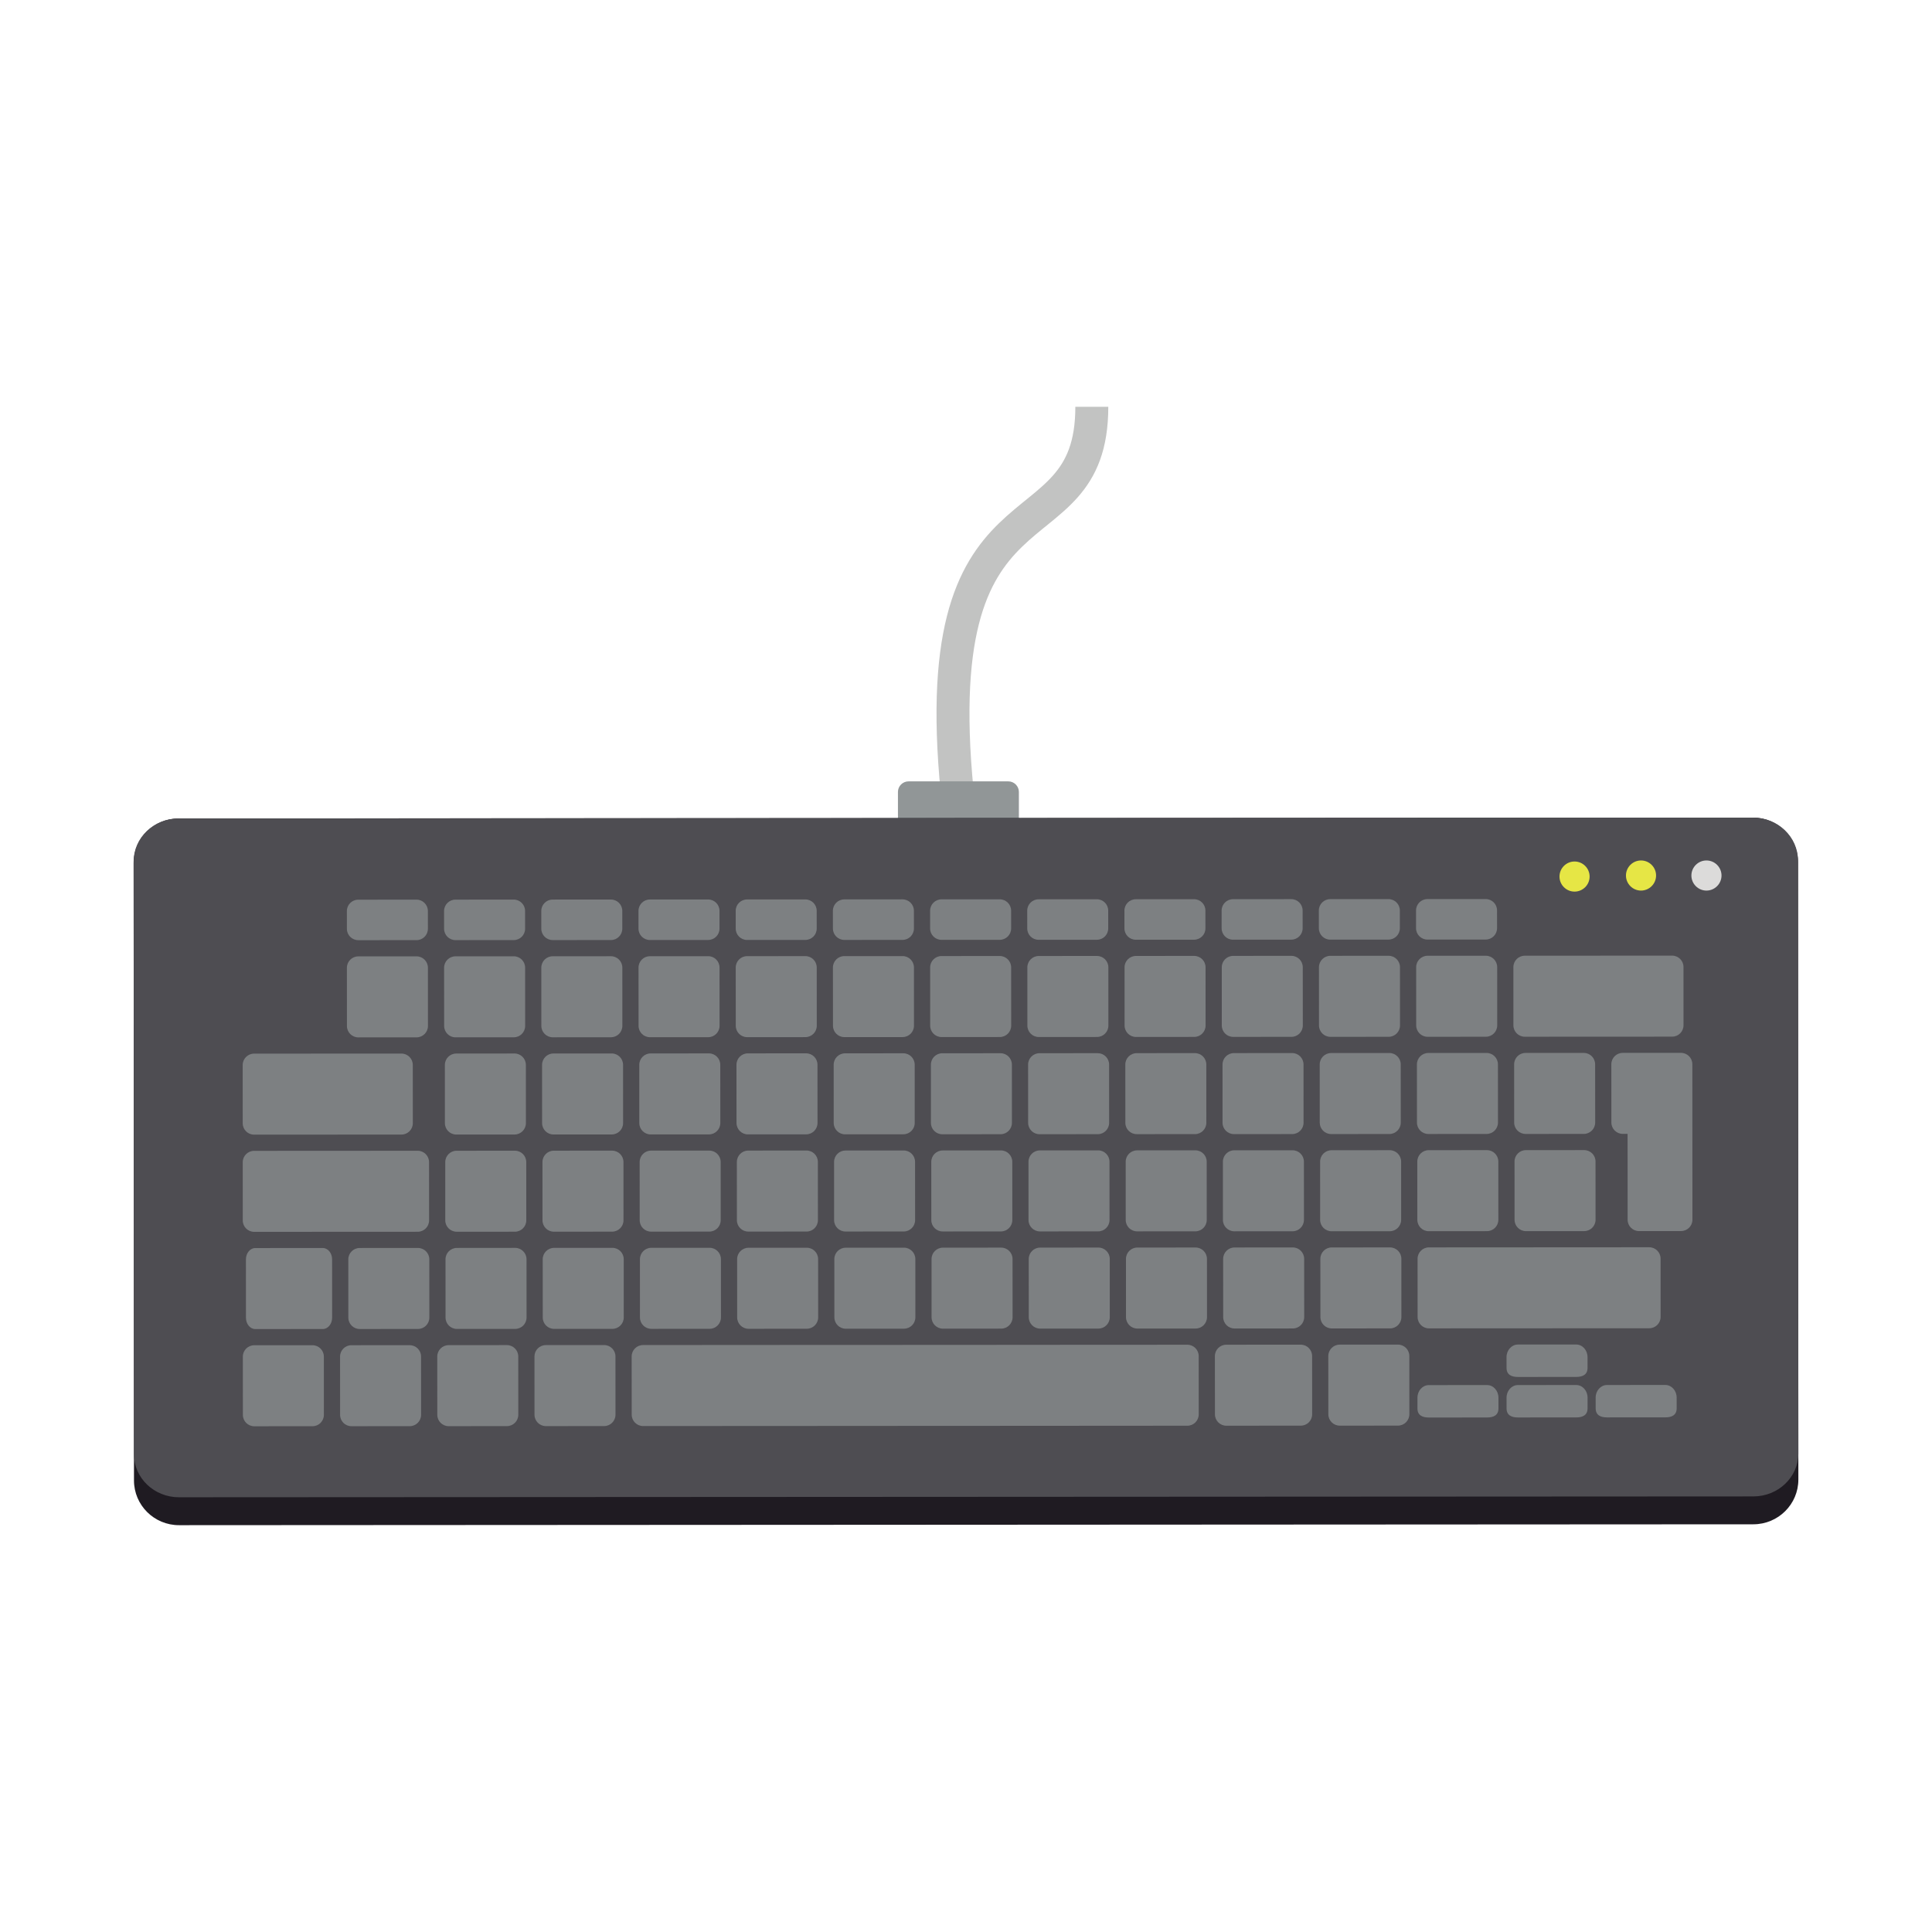 <?xml version="1.0" encoding="utf-8"?>
<!-- Designed by Vexels.com - 2016 All Rights Reserved - https://vexels.com/terms-and-conditions/  -->

<svg version="1.0" id="Capa_1" xmlns="http://www.w3.org/2000/svg" xmlns:xlink="http://www.w3.org/1999/xlink" x="0px" y="0px"
	 width="1200px" height="1199.999px" viewBox="0 0 1200 1199.999" enable-background="new 0 0 1200 1199.999" xml:space="preserve">
<g>
	
		<path fill-rule="evenodd" clip-rule="evenodd" fill="none" stroke="#C2C3C2" stroke-width="20.465" stroke-miterlimit="22.926" d="
		M595.604,501.888c-24.663-216.821,82.543-152.274,82.543-249.205"/>
	<path fill-rule="evenodd" clip-rule="evenodd" fill="#919697" d="M564.305,485.324h61.97c3.615,0,6.568,2.954,6.568,6.566v24.979
		c0,3.627-2.954,6.576-6.568,6.576h-61.97c-3.612,0-6.576-2.949-6.576-6.576V491.89
		C557.729,488.278,560.693,485.324,564.305,485.324z"/>
	<path fill-rule="evenodd" clip-rule="evenodd" fill="#1F1B22" d="M1116.994,918.972c0.01,15.343-12.497,27.782-27.93,27.797
		l-977.882,0.547c-15.436,0.005-27.953-12.429-27.966-27.777l-0.211-383.363c-0.015-15.353,12.487-27.787,27.926-27.797
		l977.896-0.543c15.421-0.01,27.94,12.414,27.95,27.762L1116.994,918.972z"/>
	<path fill-rule="evenodd" clip-rule="evenodd" fill="#4E4D52" d="M1116.994,902.76c0.01,14.735-12.497,26.682-27.93,26.692
		l-977.882,0.527c-15.436,0.005-27.953-11.942-27.966-26.677l-0.211-368.247c-0.015-14.735,12.487-26.687,27.926-26.692
		l977.896-0.528c15.421-0.01,27.94,11.942,27.95,26.667L1116.994,902.76z"/>
	<path fill-rule="evenodd" clip-rule="evenodd" fill="#7D8082" d="M201.168,878.781c0.007,3.908-3.153,7.068-7.051,7.068
		l-36.198,0.03c-3.893,0-7.061-3.155-7.061-7.064l-0.025-36.187c0-3.904,3.158-7.058,7.059-7.063l36.194-0.025
		c3.901,0.01,7.059,3.17,7.069,7.064L201.168,878.781z"/>
	<path fill-rule="evenodd" clip-rule="evenodd" fill="#7D8082" d="M261.545,878.761c0.008,3.893-3.158,7.063-7.054,7.063
		l-36.194,0.02c-3.896,0-7.061-3.155-7.061-7.048l-0.017-36.207c-0.008-3.893,3.147-7.048,7.048-7.054l36.195-0.01
		c3.896-0.025,7.063,3.155,7.063,7.034L261.545,878.761z"/>
	<path fill-rule="evenodd" clip-rule="evenodd" fill="#7D8082" d="M321.925,878.721c0.003,3.908-3.162,7.063-7.054,7.063
		l-36.197,0.04c-3.904,0-7.063-3.17-7.063-7.063l-0.018-36.202c0-3.898,3.158-7.059,7.051-7.059l36.195-0.03
		c3.906,0,7.063,3.165,7.063,7.069L321.925,878.721z"/>
	<path fill-rule="evenodd" clip-rule="evenodd" fill="#7D8082" d="M382.294,878.68c0.012,3.908-3.155,7.074-7.051,7.083
		l-36.192,0.02c-3.908,0-7.063-3.175-7.066-7.069l-0.015-36.187c0-3.898,3.15-7.063,7.048-7.059l36.197-0.025
		c3.906-0.005,7.066,3.155,7.061,7.068L382.294,878.68z"/>
	<path fill-rule="evenodd" clip-rule="evenodd" fill="#7D8082" d="M815.005,878.454c-0.003,3.909-3.16,7.059-7.061,7.043
		l-46.252,0.041c-3.904,0-7.061-3.155-7.066-7.054l-0.035-36.198c0.007-3.898,3.167-7.063,7.068-7.063l46.252-0.025
		c3.898,0,7.061,3.16,7.066,7.059L815.005,878.454z"/>
	<path fill-rule="evenodd" clip-rule="evenodd" fill="#7D8082" d="M266.675,818.368c0,3.909-3.163,7.068-7.064,7.068l-36.187,0.03
		c-3.899,0.005-7.066-3.155-7.066-7.068l-0.018-36.192c-0.003-3.893,3.153-7.054,7.048-7.054l36.202-0.025
		c3.891,0,7.061,3.16,7.061,7.054L266.675,818.368z"/>
	<path fill-rule="evenodd" clip-rule="evenodd" fill="#7D8082" d="M327.052,818.333c0,3.908-3.16,7.063-7.056,7.063l-36.197,0.025
		c-3.898,0.005-7.066-3.145-7.066-7.054l-0.02-36.187c-0.003-3.908,3.157-7.063,7.061-7.058l36.195-0.035
		c3.893-0.005,7.054,3.16,7.063,7.059L327.052,818.333z"/>
	<path fill-rule="evenodd" clip-rule="evenodd" fill="#7D8082" d="M387.424,818.308c0.005,3.893-3.163,7.054-7.056,7.069
		l-36.195,0.005c-3.896,0.015-7.063-3.15-7.056-7.048l-0.028-36.192c0.005-3.898,3.162-7.058,7.061-7.069l36.195-0.01
		c3.898-0.015,7.061,3.14,7.063,7.049L387.424,818.308z"/>
	<path fill-rule="evenodd" clip-rule="evenodd" fill="#7D8082" d="M447.801,818.273c0,3.898-3.15,7.074-7.046,7.074l-36.205,0.015
		c-3.894-0.005-7.059-3.16-7.066-7.054l-0.012-36.197c0-3.909,3.15-7.064,7.061-7.074l36.19-0.01c3.891,0,7.056,3.16,7.051,7.054
		L447.801,818.273z"/>
	<path fill-rule="evenodd" clip-rule="evenodd" fill="#7D8082" d="M508.181,818.243c0,3.893-3.167,7.054-7.059,7.059l-36.185,0.035
		c-3.896,0-7.063-3.175-7.066-7.063l-0.025-36.202c0-3.904,3.158-7.059,7.056-7.059l36.192-0.015c3.898-0.01,7.066,3.16,7.058,7.058
		L508.181,818.243z"/>
	<path fill-rule="evenodd" clip-rule="evenodd" fill="#7D8082" d="M568.555,818.197c0.005,3.909-3.157,7.069-7.061,7.069
		l-36.192,0.025c-3.884,0.005-7.051-3.155-7.058-7.054l-0.018-36.192c-0.007-3.904,3.153-7.064,7.051-7.064l36.198-0.02
		c3.884-0.01,7.059,3.15,7.059,7.059L568.555,818.197z"/>
	<path fill-rule="evenodd" clip-rule="evenodd" fill="#7D8082" d="M628.935,818.162c-0.01,3.908-3.158,7.069-7.066,7.069
		l-36.187,0.03c-3.893,0-7.061-3.155-7.071-7.064l-0.012-36.187c0-3.898,3.16-7.063,7.056-7.063l36.197-0.025
		c3.889,0,7.059,3.16,7.059,7.064L628.935,818.162z"/>
	<path fill-rule="evenodd" clip-rule="evenodd" fill="#7D8082" d="M689.302,818.132c0.005,3.904-3.153,7.068-7.051,7.074
		l-36.189,0.02c-3.909,0-7.069-3.17-7.069-7.063l-0.025-36.187c0-3.898,3.16-7.059,7.061-7.063l36.192-0.03
		c3.904,0,7.074,3.16,7.074,7.063L689.302,818.132z"/>
	<path fill-rule="evenodd" clip-rule="evenodd" fill="#7D8082" d="M749.692,818.102c-0.008,3.893-3.17,7.074-7.063,7.074l-36.2,0.01
		c-3.886,0.005-7.056-3.16-7.061-7.063l-0.015-36.182c0-3.898,3.155-7.064,7.056-7.064l36.19-0.02c3.906,0,7.061,3.15,7.061,7.054
		L749.692,818.102z"/>
	<path fill-rule="evenodd" clip-rule="evenodd" fill="#7D8082" d="M810.066,818.072c-0.007,3.898-3.17,7.063-7.053,7.063
		l-36.203,0.015c-3.893,0-7.054-3.155-7.061-7.054l-0.028-36.192c0.008-3.898,3.167-7.058,7.054-7.069l36.2-0.025
		c3.896-0.005,7.064,3.17,7.064,7.069L810.066,818.072z"/>
	<path fill-rule="evenodd" clip-rule="evenodd" fill="#7D8082" d="M870.431,818.027c0.013,3.909-3.147,7.068-7.054,7.068
		l-36.18,0.02c-3.906,0.01-7.066-3.155-7.066-7.058l-0.033-36.182c0-3.909,3.165-7.069,7.061-7.069l36.19-0.015
		c3.904,0,7.071,3.155,7.063,7.059L870.431,818.027z"/>
	<path fill-rule="evenodd" clip-rule="evenodd" fill="#7D8082" d="M326.891,757.971c0,3.888-3.163,7.063-7.066,7.069l-36.182,0.005
		c-3.898,0-7.071-3.16-7.076-7.048l-0.012-36.198c0-3.893,3.158-7.054,7.051-7.054l36.197-0.025c3.901,0,7.059,3.165,7.059,7.058
		L326.891,757.971z"/>
	<path fill-rule="evenodd" clip-rule="evenodd" fill="#7D8082" d="M387.266,757.931c0,3.908-3.167,7.068-7.056,7.068l-36.197,0.025
		c-3.896,0-7.064-3.165-7.064-7.064l-0.02-36.187c0-3.894,3.158-7.064,7.064-7.064l36.182-0.025c3.904,0,7.063,3.155,7.071,7.054
		L387.266,757.931z"/>
	<path fill-rule="evenodd" clip-rule="evenodd" fill="#7D8082" d="M447.638,757.906c0.007,3.893-3.153,7.054-7.049,7.054
		l-36.192,0.03c-3.909,0-7.068-3.15-7.071-7.069l-0.023-36.182c0-3.898,3.16-7.069,7.054-7.069l36.202-0.015
		c3.893,0,7.054,3.155,7.061,7.054L447.638,757.906z"/>
	<path fill-rule="evenodd" clip-rule="evenodd" fill="#7D8082" d="M508.018,757.875c0.003,3.898-3.16,7.064-7.059,7.064
		l-36.182,0.015c-3.913,0-7.079-3.16-7.081-7.059l-0.018-36.192c0.01-3.894,3.173-7.064,7.066-7.054l36.19-0.036
		c3.889,0.005,7.059,3.16,7.059,7.059L508.018,757.875z"/>
	<path fill-rule="evenodd" clip-rule="evenodd" fill="#7D8082" d="M568.39,757.835c0.005,3.894-3.15,7.059-7.063,7.059
		l-36.185,0.025c-3.896,0-7.068-3.155-7.064-7.059l-0.017-36.187c0.005-3.898,3.16-7.059,7.056-7.074l36.194-0.015
		c3.899-0.005,7.054,3.155,7.054,7.059L568.39,757.835z"/>
	<path fill-rule="evenodd" clip-rule="evenodd" fill="#7D8082" d="M628.769,757.795c0.008,3.909-3.153,7.068-7.061,7.068
		l-36.187,0.02c-3.898,0-7.068-3.16-7.061-7.048l-0.025-36.192c-0.005-3.904,3.162-7.069,7.053-7.069l36.195-0.03
		c3.893,0,7.066,3.17,7.066,7.074L628.769,757.795z"/>
	<path fill-rule="evenodd" clip-rule="evenodd" fill="#7D8082" d="M689.149,757.765c0.002,3.904-3.158,7.059-7.064,7.059
		l-36.19,0.035c-3.891-0.021-7.063-3.175-7.066-7.064l-0.012-36.202c-0.015-3.898,3.153-7.059,7.051-7.059l36.197-0.02
		c3.884-0.005,7.056,3.16,7.056,7.059L689.149,757.765z"/>
	<path fill-rule="evenodd" clip-rule="evenodd" fill="#7D8082" d="M749.526,757.72c0,3.913-3.158,7.078-7.064,7.078l-36.192,0.02
		c-3.896,0-7.059-3.155-7.064-7.063l-0.02-36.192c0.005-3.888,3.165-7.058,7.059-7.058l36.2-0.025c3.884,0,7.054,3.16,7.054,7.063
		L749.526,757.72z"/>
	<path fill-rule="evenodd" clip-rule="evenodd" fill="#7D8082" d="M809.911,757.695c-0.018,3.893-3.175,7.068-7.076,7.068
		l-36.182,0.02c-3.904,0-7.074-3.165-7.074-7.063l-0.015-36.187c0.01-3.898,3.167-7.068,7.056-7.068l36.192-0.015
		c3.896,0,7.063,3.155,7.066,7.059L809.911,757.695z"/>
	<path fill-rule="evenodd" clip-rule="evenodd" fill="#7D8082" d="M870.278,757.655c0,3.903-3.165,7.078-7.061,7.078l-36.187,0.01
		c-3.893,0.005-7.066-3.155-7.071-7.054l-0.012-36.192c0-3.898,3.157-7.063,7.051-7.063l36.194-0.025
		c3.896,0,7.059,3.165,7.068,7.064L870.278,757.655z"/>
	<path fill-rule="evenodd" clip-rule="evenodd" fill="#7D8082" d="M930.655,757.624c0,3.898-3.167,7.063-7.054,7.063l-36.198,0.03
		c-3.896,0-7.066-3.165-7.068-7.063l-0.025-36.182c0-3.909,3.168-7.074,7.064-7.074l36.192-0.025c3.896,0,7.064,3.16,7.072,7.063
		L930.655,757.624z"/>
	<path fill-rule="evenodd" clip-rule="evenodd" fill="#7D8082" d="M991.03,757.604c0.005,3.898-3.155,7.054-7.061,7.059
		l-36.185,0.02c-3.898,0-7.064-3.16-7.064-7.069l-0.023-36.182c-0.01-3.898,3.158-7.063,7.056-7.063l36.195-0.02
		c3.888,0,7.061,3.15,7.056,7.054L991.03,757.604z"/>
	<path fill-rule="evenodd" clip-rule="evenodd" fill="#7D8082" d="M326.652,697.599c-0.005,3.898-3.16,7.069-7.064,7.064
		l-36.192,0.02c-3.894,0-7.051-3.155-7.064-7.059l-0.017-36.192c-0.003-3.894,3.153-7.059,7.051-7.059l36.205-0.025
		c3.891-0.005,7.048,3.16,7.054,7.068L326.652,697.599z"/>
	<path fill-rule="evenodd" clip-rule="evenodd" fill="#7D8082" d="M387.017,697.558c0.015,3.909-3.15,7.064-7.054,7.074
		l-36.19,0.005c-3.896,0.015-7.063-3.14-7.066-7.048l-0.015-36.192c-0.01-3.898,3.155-7.058,7.054-7.058l36.192-0.021
		c3.898,0,7.061,3.16,7.061,7.059L387.017,697.558z"/>
	<path fill-rule="evenodd" clip-rule="evenodd" fill="#7D8082" d="M447.402,697.523c0.002,3.913-3.163,7.074-7.051,7.079
		l-36.197,0.02c-3.901,0-7.066-3.17-7.069-7.064l-0.017-36.192c0-3.898,3.165-7.064,7.056-7.064l36.189-0.025
		c3.909,0.005,7.059,3.16,7.059,7.069L447.402,697.523z"/>
	<path fill-rule="evenodd" clip-rule="evenodd" fill="#7D8082" d="M507.776,697.493c0.01,3.898-3.16,7.068-7.048,7.068l-36.2,0.03
		c-3.896-0.01-7.059-3.165-7.066-7.074l-0.023-36.187c-0.005-3.898,3.167-7.068,7.056-7.068l36.192-0.015
		c3.904-0.01,7.063,3.16,7.066,7.054L507.776,697.493z"/>
	<path fill-rule="evenodd" clip-rule="evenodd" fill="#7D8082" d="M568.148,697.458c0.015,3.904-3.145,7.063-7.048,7.069
		l-36.197,0.03c-3.901-0.01-7.059-3.175-7.069-7.064l-0.02-36.192c-0.003-3.898,3.167-7.064,7.056-7.064l36.2-0.025
		c3.898,0,7.061,3.16,7.068,7.064L568.148,697.458z"/>
	<path fill-rule="evenodd" clip-rule="evenodd" fill="#7D8082" d="M628.523,697.428c0,3.894-3.158,7.059-7.046,7.059l-36.19,0.025
		c-3.904,0.005-7.071-3.155-7.071-7.059l-0.017-36.192c-0.008-3.904,3.15-7.059,7.054-7.059l36.194-0.015
		c3.899-0.015,7.059,3.155,7.063,7.053L628.523,697.428z"/>
	<path fill-rule="evenodd" clip-rule="evenodd" fill="#7D8082" d="M688.903,697.398c0.01,3.898-3.158,7.058-7.041,7.058
		l-36.207,0.02c-3.891,0-7.051-3.155-7.061-7.058l-0.025-36.182c0-3.909,3.155-7.064,7.056-7.069l36.194-0.015
		c3.899,0,7.054,3.145,7.069,7.064L688.903,697.398z"/>
	<path fill-rule="evenodd" clip-rule="evenodd" fill="#7D8082" d="M749.28,697.353c0.008,3.908-3.16,7.063-7.048,7.074
		l-36.194,0.005c-3.901,0.02-7.064-3.14-7.061-7.034l-0.023-36.202c-0.018-3.904,3.16-7.064,7.056-7.064l36.187-0.02
		c3.896,0,7.061,3.155,7.061,7.059L749.28,697.353z"/>
	<path fill-rule="evenodd" clip-rule="evenodd" fill="#7D8082" d="M809.662,697.328c0.005,3.904-3.162,7.068-7.058,7.068
		l-36.195,0.02c-3.888,0-7.063-3.16-7.071-7.063l-0.012-36.182c-0.003-3.904,3.16-7.064,7.056-7.068l36.195-0.03
		c3.891,0,7.051,3.16,7.063,7.063L809.662,697.328z"/>
	<path fill-rule="evenodd" clip-rule="evenodd" fill="#7D8082" d="M870.04,697.282c0.005,3.904-3.165,7.068-7.064,7.074l-36.19,0.02
		c-3.898,0-7.051-3.16-7.066-7.048l-0.02-36.202c0-3.898,3.165-7.054,7.046-7.064l36.205-0.02c3.906-0.005,7.061,3.165,7.066,7.059
		L870.04,697.282z"/>
	<path fill-rule="evenodd" clip-rule="evenodd" fill="#7D8082" d="M930.417,697.257c0,3.904-3.173,7.059-7.061,7.059l-36.189,0.025
		c-3.896,0.01-7.064-3.155-7.064-7.054l-0.028-36.192c0-3.898,3.171-7.058,7.056-7.068l36.195-0.02
		c3.906,0.005,7.066,3.17,7.066,7.059L930.417,697.257z"/>
	<path fill-rule="evenodd" clip-rule="evenodd" fill="#7D8082" d="M990.796,697.222c-0.003,3.904-3.167,7.059-7.056,7.079
		l-36.2,0.005c-3.896,0.005-7.063-3.155-7.063-7.048l-0.023-36.192c0.012-3.914,3.162-7.069,7.058-7.069l36.182-0.03
		c3.911,0.015,7.069,3.17,7.071,7.063L990.796,697.222z"/>
	<path fill-rule="evenodd" clip-rule="evenodd" fill="#7D8082" d="M265.805,637.252c0.003,3.898-3.16,7.058-7.063,7.063
		l-36.187,0.02c-3.896,0.005-7.061-3.155-7.066-7.048l-0.02-36.192c0-3.908,3.157-7.068,7.061-7.068l36.185-0.025
		c3.904,0,7.071,3.16,7.071,7.064L265.805,637.252z"/>
	<path fill-rule="evenodd" clip-rule="evenodd" fill="#7D8082" d="M326.183,637.222c0.005,3.898-3.158,7.059-7.054,7.059
		l-36.192,0.02c-3.896,0.01-7.066-3.165-7.066-7.059l-0.028-36.182c0.012-3.904,3.163-7.068,7.061-7.068l36.2-0.025
		c3.888,0,7.059,3.165,7.059,7.068L326.183,637.222z"/>
	<path fill-rule="evenodd" clip-rule="evenodd" fill="#7D8082" d="M386.557,637.181c0,3.909-3.153,7.063-7.051,7.063l-36.194,0.03
		c-3.896,0-7.072-3.165-7.072-7.063l-0.02-36.187c0-3.904,3.16-7.069,7.066-7.069l36.182-0.02c3.898-0.005,7.061,3.155,7.076,7.059
		L386.557,637.181z"/>
	<path fill-rule="evenodd" clip-rule="evenodd" fill="#7D8082" d="M446.932,637.151c0.005,3.904-3.157,7.064-7.058,7.064
		l-36.192,0.015c-3.893,0-7.059-3.155-7.059-7.059l-0.02-36.182c-0.005-3.904,3.158-7.058,7.046-7.074l36.202-0.01
		c3.886-0.01,7.056,3.145,7.066,7.054L446.932,637.151z"/>
	<path fill-rule="evenodd" clip-rule="evenodd" fill="#7D8082" d="M507.316,637.116c0.005,3.893-3.175,7.059-7.071,7.059
		l-36.185,0.025c-3.901,0-7.058-3.155-7.056-7.058l-0.03-36.187c0-3.904,3.162-7.074,7.054-7.074l36.202-0.015
		c3.891-0.01,7.056,3.165,7.056,7.058L507.316,637.116z"/>
	<path fill-rule="evenodd" clip-rule="evenodd" fill="#7D8082" d="M567.686,637.086c0,3.898-3.158,7.059-7.061,7.059l-36.189,0.02
		c-3.901,0-7.064-3.16-7.056-7.054l-0.035-36.192c0.01-3.898,3.167-7.064,7.069-7.069l36.192-0.01
		c3.896-0.005,7.064,3.14,7.064,7.054L567.686,637.086z"/>
	<path fill-rule="evenodd" clip-rule="evenodd" fill="#7D8082" d="M628.068,637.051c-0.005,3.904-3.165,7.059-7.071,7.059
		l-36.172,0.02c-3.908,0-7.078-3.155-7.074-7.059l-0.02-36.182c0-3.909,3.168-7.063,7.051-7.074l36.192-0.025
		c3.904,0,7.071,3.165,7.071,7.079L628.068,637.051z"/>
	<path fill-rule="evenodd" clip-rule="evenodd" fill="#7D8082" d="M688.438,637.005c0.007,3.909-3.155,7.068-7.056,7.074
		l-36.192,0.025c-3.898,0.005-7.063-3.15-7.069-7.068l-0.017-36.182c0-3.904,3.16-7.064,7.068-7.069l36.185-0.02
		c3.896,0,7.054,3.16,7.064,7.059L688.438,637.005z"/>
	<path fill-rule="evenodd" clip-rule="evenodd" fill="#7D8082" d="M748.815,636.971c0.005,3.898-3.153,7.079-7.056,7.074
		l-36.192,0.025c-3.899,0-7.064-3.171-7.066-7.064l-0.017-36.182c-0.01-3.904,3.16-7.059,7.061-7.068l36.182-0.025
		c3.891,0,7.063,3.155,7.063,7.068L748.815,636.971z"/>
	<path fill-rule="evenodd" clip-rule="evenodd" fill="#7D8082" d="M809.208,636.945c-0.01,3.909-3.175,7.063-7.074,7.063
		l-36.192,0.015c-3.891,0-7.068-3.155-7.068-7.059l-0.01-36.182c0-3.898,3.16-7.059,7.051-7.059l36.192-0.03
		c3.904,0,7.061,3.165,7.063,7.058L809.208,636.945z"/>
	<path fill-rule="evenodd" clip-rule="evenodd" fill="#7D8082" d="M869.572,636.91c-0.005,3.913-3.157,7.069-7.063,7.069
		l-36.182,0.015c-3.904,0-7.064-3.16-7.074-7.054l-0.023-36.192c0.01-3.889,3.175-7.064,7.056-7.064l36.205-0.025
		c3.896,0.005,7.054,3.165,7.063,7.059L869.572,636.91z"/>
	<path fill-rule="evenodd" clip-rule="evenodd" fill="#7D8082" d="M929.947,636.88c0.003,3.898-3.158,7.059-7.064,7.059l-36.18,0.03
		c-3.901,0-7.079-3.17-7.079-7.063l-0.012-36.187c-0.008-3.898,3.158-7.068,7.063-7.074l36.183-0.015
		c3.896,0,7.066,3.16,7.066,7.063L929.947,636.88z"/>
	<path fill-rule="evenodd" clip-rule="evenodd" fill="#7D8082" d="M875.382,878.419c-0.01,3.893-3.175,7.048-7.074,7.063
		l-36.177,0.015c-3.904,0-7.066-3.155-7.071-7.053l-0.03-36.198c0.005-3.904,3.175-7.063,7.056-7.063l36.202-0.015
		c3.898-0.015,7.066,3.16,7.066,7.059L875.382,878.419z"/>
	<path fill-rule="evenodd" clip-rule="evenodd" fill="#7D8082" d="M206.295,818.404c0,3.908-2.583,7.074-5.775,7.074l-41.975,0.02
		c-3.193,0-5.785-3.155-5.785-7.049l-0.015-36.202c0-3.888,2.585-7.058,5.78-7.058l41.972-0.03c3.19,0,5.778,3.155,5.785,7.048
		L206.295,818.404z"/>
	<path fill-rule="evenodd" clip-rule="evenodd" fill="#7D8082" d="M266.514,757.996c0,3.908-3.16,7.074-7.058,7.074l-101.606,0.05
		c-3.896,0-7.054-3.155-7.061-7.048l-0.018-36.192c-0.01-3.899,3.153-7.069,7.051-7.074l101.598-0.056
		c3.904,0,7.064,3.17,7.071,7.064L266.514,757.996z"/>
	<path fill-rule="evenodd" clip-rule="evenodd" fill="#7D8082" d="M1031.44,817.946c0.005,3.898-3.158,7.054-7.046,7.063
		l-136.834,0.07c-3.888,0.01-7.061-3.145-7.061-7.048l-0.015-36.202c-0.005-3.894,3.158-7.054,7.054-7.054l136.814-0.08
		c3.904,0,7.066,3.165,7.071,7.054L1031.44,817.946z"/>
	<path fill-rule="evenodd" clip-rule="evenodd" fill="#7D8082" d="M1045.662,636.82c0.003,3.893-3.15,7.063-7.056,7.063
		l-91.541,0.045c-3.884,0.005-7.059-3.155-7.063-7.059l-0.01-36.187c-0.005-3.894,3.158-7.069,7.054-7.069l91.545-0.055
		c3.886,0,7.056,3.155,7.056,7.063L1045.662,636.82z"/>
	<path fill-rule="evenodd" clip-rule="evenodd" fill="#7D8082" d="M256.411,697.639c0.01,3.894-3.158,7.059-7.051,7.059
		l-91.541,0.05c-3.898,0.01-7.059-3.155-7.063-7.048l-0.023-36.192c0.007-3.913,3.16-7.069,7.048-7.079l91.548-0.04
		c3.904-0.015,7.061,3.15,7.061,7.054L256.411,697.639z"/>
	<path fill-rule="evenodd" clip-rule="evenodd" fill="#7D8082" d="M265.775,576.874c0,3.898-3.16,7.064-7.061,7.069l-36.2,0.015
		c-3.891,0-7.056-3.16-7.056-7.048l-0.007-11.048c-0.008-3.898,3.155-7.054,7.056-7.054l36.192-0.025
		c3.898-0.005,7.059,3.16,7.066,7.049L265.775,576.874z"/>
	<path fill-rule="evenodd" clip-rule="evenodd" fill="#7D8082" d="M326.15,576.839c0,3.913-3.165,7.063-7.054,7.063l-36.2,0.025
		c-3.896,0-7.063-3.155-7.066-7.063l-0.003-11.032c-0.005-3.889,3.16-7.054,7.056-7.054l36.185-0.035
		c3.906,0,7.069,3.165,7.069,7.059L326.15,576.839z"/>
	<path fill-rule="evenodd" clip-rule="evenodd" fill="#7D8082" d="M386.525,576.809c0.002,3.899-3.168,7.064-7.056,7.074
		l-36.192,0.01c-3.896,0-7.066-3.165-7.066-7.054l-0.008-11.048c0-3.888,3.158-7.054,7.054-7.054l36.202-0.02
		c3.898,0,7.059,3.16,7.056,7.059L386.525,576.809z"/>
	<path fill-rule="evenodd" clip-rule="evenodd" fill="#7D8082" d="M446.899,576.769c0.005,3.894-3.162,7.059-7.048,7.059
		l-36.2,0.025c-3.901,0-7.064-3.155-7.069-7.044l-0.007-11.042c0-3.899,3.162-7.069,7.061-7.069l36.2-0.015
		c3.894,0,7.056,3.155,7.059,7.048L446.899,576.769z"/>
	<path fill-rule="evenodd" clip-rule="evenodd" fill="#7D8082" d="M507.279,576.744c0,3.899-3.158,7.054-7.059,7.064l-36.2,0.015
		c-3.896,0.005-7.056-3.16-7.046-7.054l-0.015-11.037c-0.015-3.898,3.142-7.068,7.056-7.063l36.19-0.02
		c3.901,0,7.059,3.16,7.059,7.058L507.279,576.744z"/>
	<path fill-rule="evenodd" clip-rule="evenodd" fill="#7D8082" d="M567.656,576.709c0.01,3.893-3.155,7.068-7.058,7.068
		l-36.195,0.02c-3.896-0.005-7.061-3.165-7.061-7.063l-0.018-11.032c0-3.899,3.16-7.064,7.064-7.074l36.192-0.02
		c3.901,0,7.063,3.17,7.063,7.068L567.656,576.709z"/>
	<path fill-rule="evenodd" clip-rule="evenodd" fill="#7D8082" d="M628.038,576.674c-0.002,3.904-3.17,7.058-7.066,7.063
		l-36.19,0.015c-3.896,0-7.066-3.155-7.068-7.048v-11.032c-0.01-3.913,3.158-7.068,7.051-7.068l36.182-0.02
		c3.914-0.01,7.071,3.155,7.076,7.058L628.038,576.674z"/>
	<path fill-rule="evenodd" clip-rule="evenodd" fill="#7D8082" d="M688.338,576.638c0.003,3.909-3.153,7.074-7.048,7.069
		l-36.2,0.015c-3.901,0.005-7.066-3.145-7.056-7.048l-0.012-11.037c-0.003-3.909,3.157-7.064,7.066-7.064l36.185-0.025
		c3.893,0,7.056,3.155,7.054,7.069L688.338,576.638z"/>
	<path fill-rule="evenodd" clip-rule="evenodd" fill="#7D8082" d="M748.718,576.603c0.01,3.904-3.155,7.068-7.054,7.068
		l-36.192,0.015c-3.906,0.01-7.071-3.165-7.063-7.049l-0.008-11.047c0-3.894,3.155-7.054,7.059-7.054l36.194-0.02
		c3.896-0.005,7.056,3.165,7.048,7.054L748.718,576.603z"/>
	<path fill-rule="evenodd" clip-rule="evenodd" fill="#7D8082" d="M809.097,576.568c0,3.893-3.158,7.074-7.064,7.068l-36.192,0.025
		c-3.896,0.005-7.054-3.155-7.066-7.059l-0.003-11.032c0.003-3.904,3.16-7.059,7.054-7.064l36.205-0.03
		c3.894-0.005,7.049,3.16,7.059,7.063L809.097,576.568z"/>
	<path fill-rule="evenodd" clip-rule="evenodd" fill="#7D8082" d="M869.472,576.538c0,3.898-3.16,7.064-7.063,7.064l-36.175,0.025
		c-3.916,0-7.066-3.165-7.066-7.058l-0.008-11.037c-0.007-3.899,3.143-7.059,7.048-7.059l36.192-0.02
		c3.896-0.005,7.059,3.15,7.071,7.048V576.538z"/>
	<path fill-rule="evenodd" clip-rule="evenodd" fill="#7D8082" d="M929.851,576.503c0,3.904-3.16,7.068-7.066,7.068l-36.185,0.015
		c-3.904,0-7.071-3.16-7.071-7.048v-11.043c0.003-3.893,3.158-7.063,7.059-7.063l36.189-0.015c3.901,0,7.066,3.155,7.059,7.049
		L929.851,576.503z"/>
	<path fill-rule="evenodd" clip-rule="evenodd" fill="#7D8082" d="M986.049,849.592c0.005,4.335-3.145,5.632-7.059,5.641
		l-36.185,0.02c-3.906,0-7.064-1.311-7.059-5.627l-0.02-6.672c0.005-4.32,3.16-7.832,7.061-7.837l36.194-0.02
		c3.894,0,7.064,3.501,7.066,7.837V849.592z"/>
	<path fill-rule="evenodd" clip-rule="evenodd" fill="#7D8082" d="M986.059,874.741c0.008,4.331-3.153,5.642-7.054,5.642
		l-36.182,0.02c-3.909,0.015-7.069-1.306-7.069-5.622l-0.008-6.662c0-4.326,3.155-7.837,7.059-7.837l36.185-0.025
		c3.913,0,7.068,3.506,7.074,7.832L986.059,874.741z"/>
	<path fill-rule="evenodd" clip-rule="evenodd" fill="#7D8082" d="M1041.41,874.721c0.003,4.316-3.15,5.637-7.061,5.632
		l-36.182,0.015c-3.908,0.015-7.058-1.296-7.066-5.617l-0.01-6.667c-0.007-4.321,3.16-7.832,7.061-7.832l36.192-0.03
		c3.896,0,7.064,3.512,7.056,7.837L1041.41,874.721z"/>
	<path fill-rule="evenodd" clip-rule="evenodd" fill="#7D8082" d="M930.718,874.781c0.003,4.331-3.16,5.637-7.054,5.642l-36.19,0.02
		c-3.904,0-7.074-1.301-7.074-5.632l0.005-6.656c-0.012-4.336,3.153-7.843,7.051-7.843l36.194-0.025
		c3.896-0.005,7.059,3.506,7.059,7.827L930.718,874.781z"/>
	<path fill-rule="evenodd" clip-rule="evenodd" fill="#7D8082" d="M737.471,835.233h-3.004l-33.19,0.03l-24.183,0.005l-36.19,0.02
		l-24.183,0.025l-36.2,0.01l-24.175,0.025l-36.197,0.005l-24.185,0.01l-36.185,0.04l-24.192,0.005h-18.091l-18.096,0.03
		c-3.898,0-7.064,3.155-7.059,7.063l0.025,36.177c0.003,3.903,3.16,7.063,7.063,7.063l18.094-0.02h18.099l24.185-0.015l36.197-0.015
		l24.18-0.02l36.187-0.02l24.185-0.015l36.192-0.015l24.188-0.015l36.194-0.025l24.18-0.02l33.185-0.015h3.01
		c3.891,0,7.053-3.165,7.051-7.063l-0.02-36.192C744.533,838.399,741.372,835.233,737.471,835.233z"/>
	<path fill-rule="evenodd" clip-rule="evenodd" fill="#7D8082" d="M1044.082,653.951l-36.197,0.01
		c-3.889,0.005-7.056,3.16-7.056,7.069l0.028,36.187c0,3.893,3.165,7.064,7.061,7.054h2.992l0.023,17.132l0.01,23.13v13.062
		c0,3.899,3.175,7.059,7.068,7.054l26.132-0.02c3.896,0,7.064-3.155,7.054-7.063v-13.062l-0.02-23.125l-0.015-24.185v-18.096
		l-0.018-18.107C1051.144,657.091,1047.974,653.931,1044.082,653.951z"/>
	<path fill-rule="evenodd" clip-rule="evenodd" fill="#E6E645" d="M977.978,553.795c5.155,0,9.357-4.2,9.357-9.355
		c0-5.144-4.203-9.349-9.357-9.349c-5.152,0-9.35,4.205-9.35,9.349C968.628,549.595,972.826,553.795,977.978,553.795z"/>
	<path fill-rule="evenodd" clip-rule="evenodd" fill="#E6E645" d="M1019.262,553.157c5.157,0,9.359-4.205,9.359-9.36
		c0-5.144-4.202-9.349-9.359-9.349c-5.147,0-9.352,4.205-9.352,9.349C1009.91,548.952,1014.115,553.157,1019.262,553.157z"/>
	<path fill-rule="evenodd" clip-rule="evenodd" fill="#DCDBDA" d="M1059.908,553.157c5.15,0,9.357-4.205,9.357-9.36
		c0-5.144-4.207-9.349-9.357-9.349c-5.152,0-9.352,4.205-9.352,9.349C1050.556,548.952,1054.755,553.157,1059.908,553.157z"/>
</g>
</svg>
